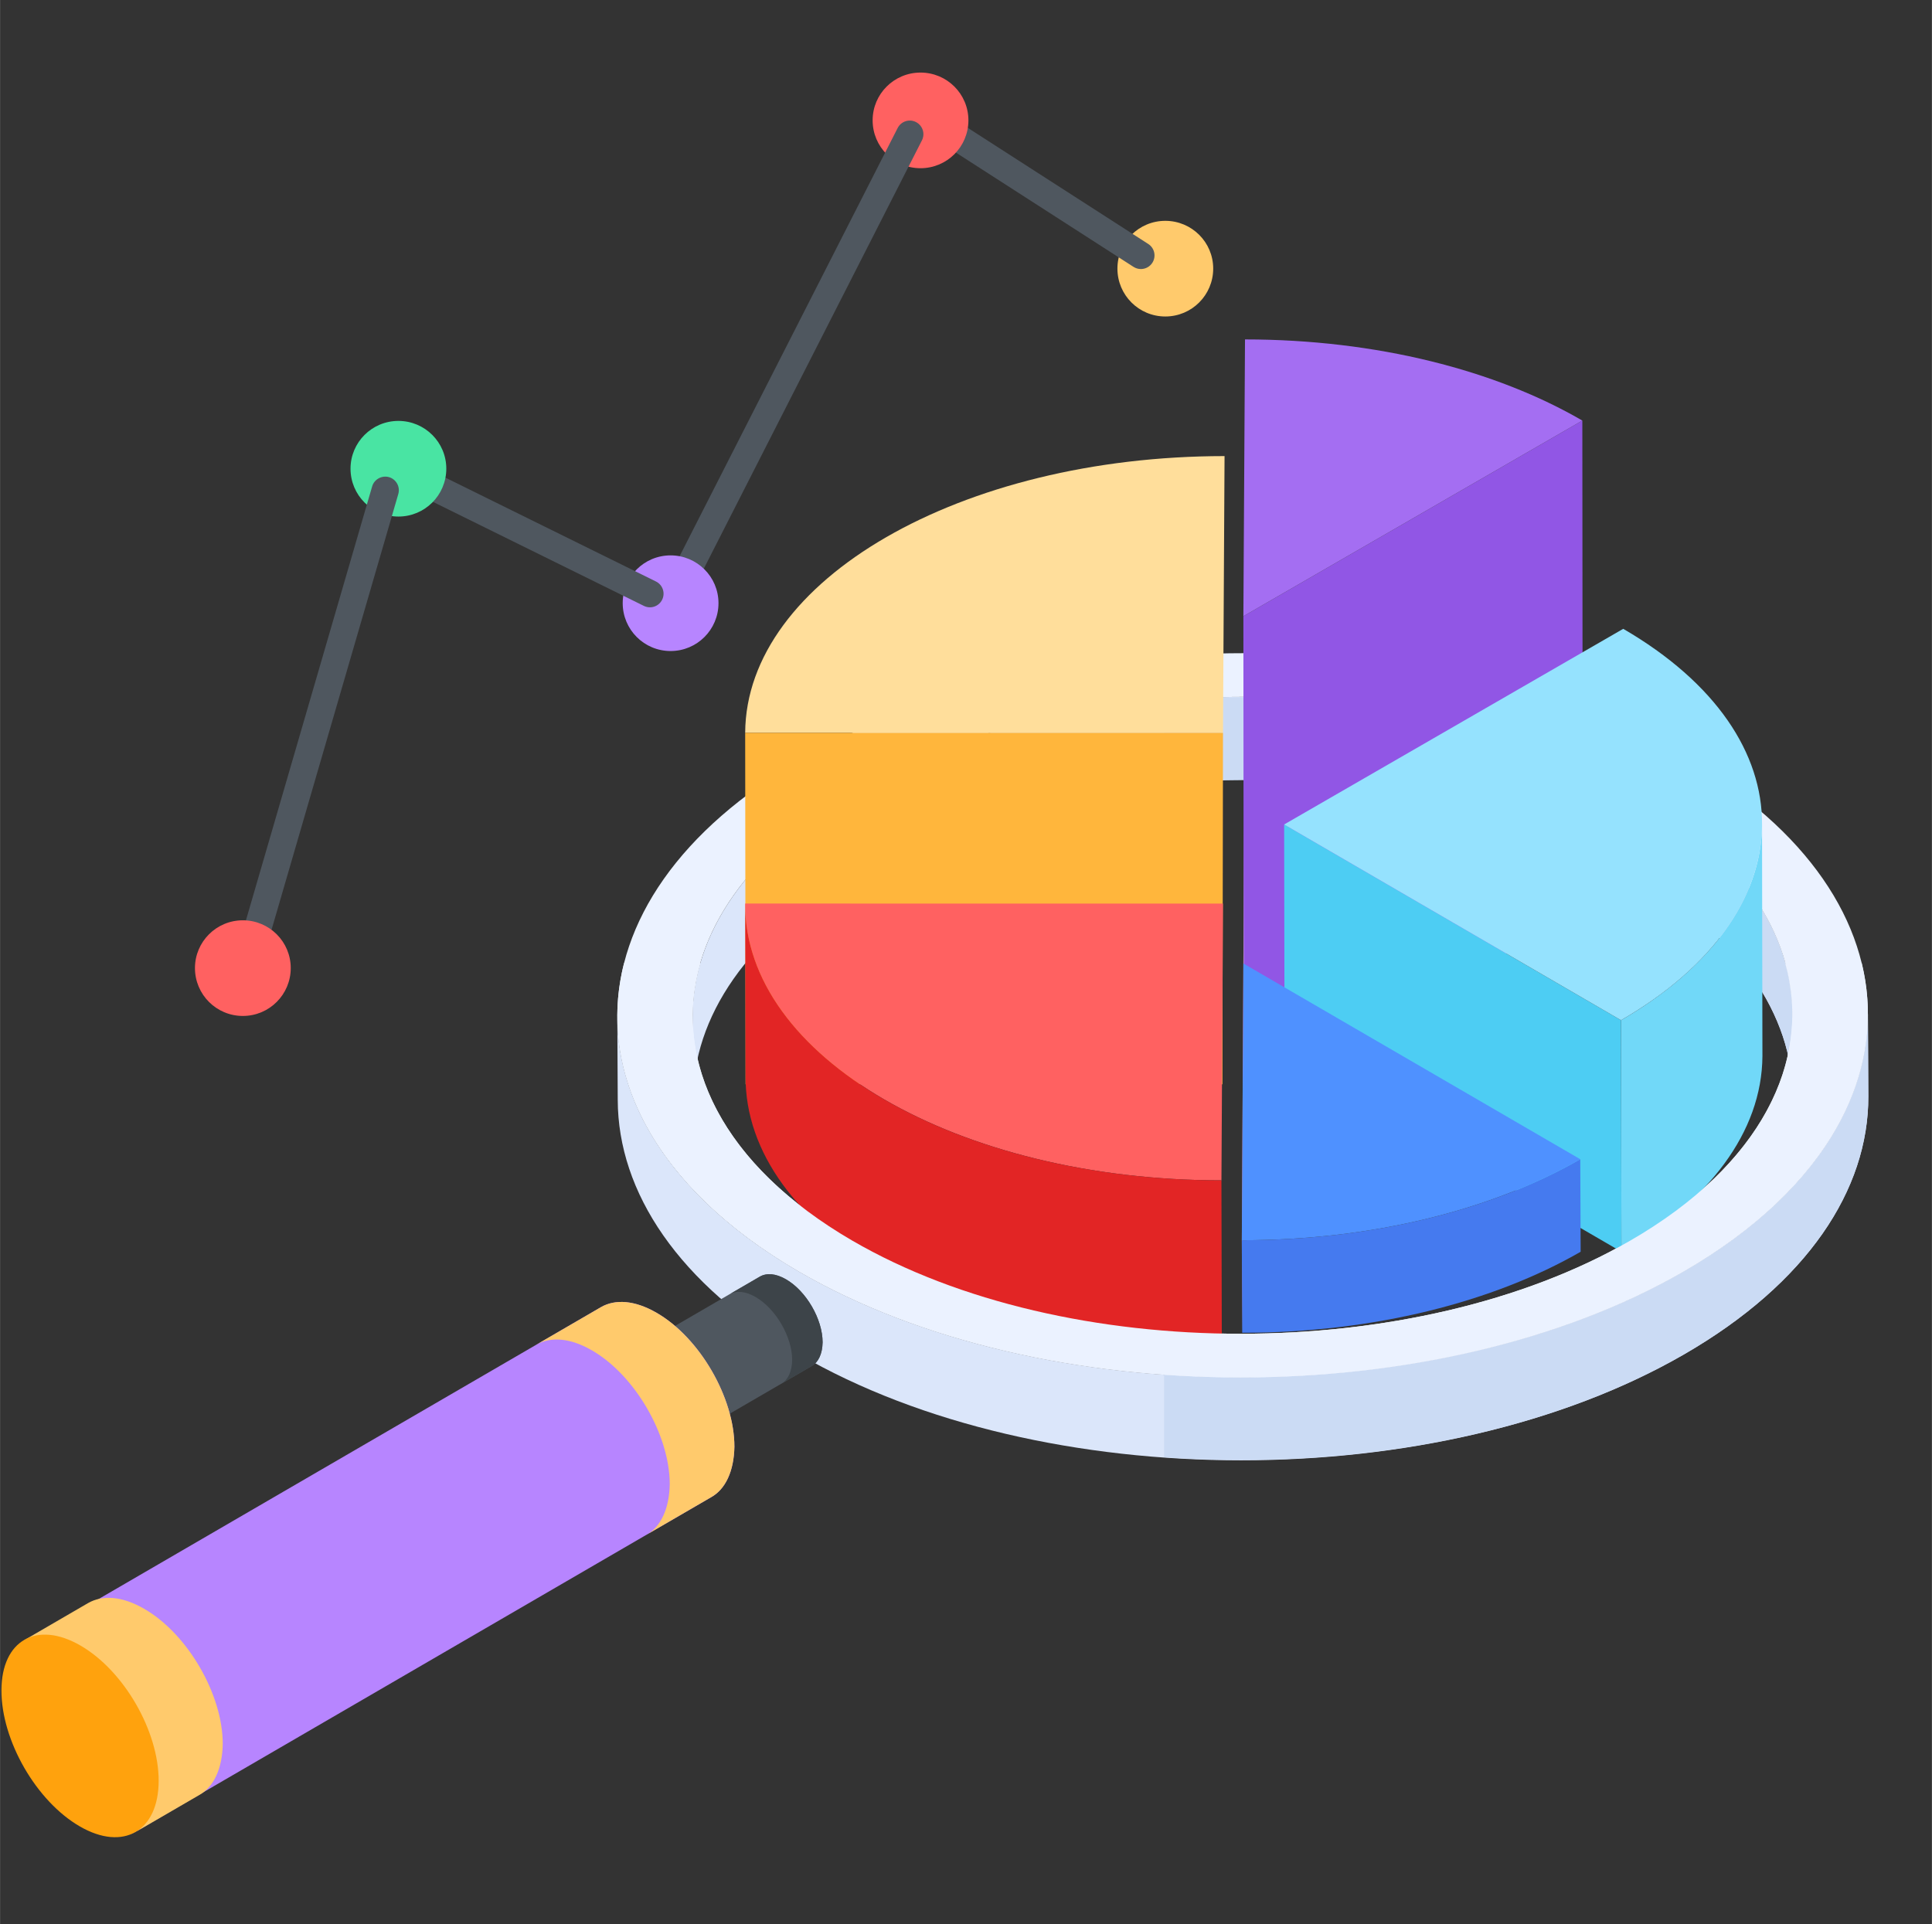 <svg xmlns="http://www.w3.org/2000/svg" xmlns:xlink="http://www.w3.org/1999/xlink" width="2500" zoomAndPan="magnify" viewBox="0 0 1874.88 1867.5" height="2490" preserveAspectRatio="xMidYMid meet" version="1.0"><rect x="0" y="0" width="1874.88" height="1867.5" fill="#333333" stroke="none"/><defs><clipPath id="a5b8d99e9c"><path d="M 846 70.059 L 940 70.059 L 940 164 L 846 164 Z M 846 70.059 " clip-rule="nonzero"/></clipPath></defs><path fill="#dbe6fa" d="M 672.156 987.023 L 672.578 1067.48 C 672.352 987.777 724.84 907.949 829.934 847.277 C 1038.777 726.707 1377.523 726.711 1585.012 847.281 C 1688.086 907.18 1739.684 985.742 1739.906 1064.426 L 1739.48 983.969 C 1739.258 905.285 1687.66 826.723 1584.586 766.824 C 1377.102 646.254 1038.355 646.25 829.512 766.82 C 724.418 827.492 671.93 907.32 672.156 987.023 Z M 672.156 987.023 " fill-opacity="1" fill-rule="nonzero"/><path fill="#dbe6fa" d="M 599.031 987.23 L 599.453 1067.688 C 599.707 1157.148 658.379 1246.469 775.582 1314.578 C 1011.516 1451.68 1396.742 1451.75 1634.219 1314.648 C 1753.719 1245.66 1813.402 1154.867 1813.148 1064.215 L 1812.723 983.758 C 1812.98 1074.41 1753.297 1165.203 1633.793 1234.191 C 1396.32 1371.293 1011.094 1371.223 775.16 1234.121 C 657.953 1166.012 599.285 1076.691 599.031 987.23 Z M 599.031 987.23 " fill-opacity="1" fill-rule="nonzero"/><path fill="#cbdbf4" d="M 1739.484 983.965 C 1739.258 905.285 1687.664 826.723 1584.586 766.824 C 1461.082 695.055 1291.137 666.355 1129.691 680.027 L 1129.691 760.523 C 1291.258 746.762 1461.391 775.445 1585.008 847.281 C 1688.086 907.18 1739.684 985.742 1739.906 1064.422 Z M 1739.484 983.965 " fill-opacity="1" fill-rule="nonzero"/><path fill="#cbdbf4" d="M 1812.723 983.758 C 1812.977 1074.41 1753.297 1165.203 1633.797 1234.191 C 1496.105 1313.68 1308.82 1346.738 1129.691 1334.035 L 1129.691 1414.457 C 1308.945 1427.242 1496.422 1394.203 1634.215 1314.648 C 1753.719 1245.66 1813.406 1154.863 1813.145 1064.215 Z M 1812.723 983.758 " fill-opacity="1" fill-rule="nonzero"/><path fill="#ebf2ff" d="M 1636.594 736.801 C 1872.527 873.902 1871.27 1097.094 1633.793 1234.191 C 1396.32 1371.293 1011.094 1371.223 775.16 1234.121 C 539.23 1097.02 540.484 873.961 777.961 736.863 C 1015.434 599.766 1400.66 599.699 1636.594 736.801 Z M 1582.125 1204.168 C 1790.969 1083.598 1792.074 887.395 1584.586 766.824 C 1377.102 646.254 1038.355 646.25 829.512 766.82 C 620.668 887.391 619.562 1083.594 827.051 1204.164 C 1034.535 1324.734 1373.285 1324.738 1582.125 1204.168 " fill-opacity="1" fill-rule="nonzero"/><path fill="#4f575f" d="M 663.914 1397.875 L 787.75 1325.91 C 794.102 1322.336 798.074 1314.195 798.273 1302.883 C 798.273 1280.449 782.395 1253.055 762.738 1241.742 C 752.812 1235.984 743.879 1235.391 737.328 1239.16 L 606.129 1315.402 C 625.504 1342.82 644.926 1370.203 663.914 1397.875 Z M 663.914 1397.875 " fill-opacity="1" fill-rule="nonzero"/><path fill="#3d4449" d="M 707.801 1256.324 C 714.348 1252.551 723.281 1253.145 733.207 1258.902 C 752.859 1270.219 768.742 1297.613 768.742 1320.043 C 768.543 1331.355 764.574 1339.496 758.223 1343.07 L 787.75 1325.91 C 794.102 1322.336 798.074 1314.195 798.273 1302.883 C 798.273 1280.449 782.395 1253.055 762.738 1241.742 C 752.812 1235.984 743.879 1235.391 737.328 1239.16 Z M 707.801 1256.324 " fill-opacity="1" fill-rule="nonzero"/><path fill="#b785ff" d="M 18.984 1596.621 C 32.902 1588.605 51.887 1589.871 72.98 1602.105 C 114.746 1626.152 148.5 1684.367 148.5 1732.035 C 148.078 1756.082 139.637 1773.379 126.141 1780.969 L 690.316 1453.113 C 703.812 1445.52 712.254 1428.223 712.676 1404.176 C 712.676 1356.508 678.93 1298.293 637.16 1274.246 C 616.066 1262.012 597.082 1260.75 583.164 1268.762 Z M 18.984 1596.621 " fill-opacity="1" fill-rule="nonzero"/><path fill="#ffca6c" d="M 520.406 1305.23 C 534.324 1297.219 553.309 1298.48 574.402 1310.715 C 616.168 1334.762 649.922 1392.977 649.922 1440.648 C 649.5 1464.691 641.059 1481.988 627.562 1489.582 L 690.316 1453.113 C 703.812 1445.52 712.254 1428.223 712.676 1404.176 C 712.676 1356.508 678.93 1298.293 637.16 1274.246 C 616.066 1262.012 597.082 1260.75 583.164 1268.762 Z M 520.406 1305.23 " fill-opacity="1" fill-rule="nonzero"/><path fill="#ffca6c" d="M 21.977 1592.859 C 36.027 1584.766 55.199 1586.043 76.5 1598.398 C 118.672 1622.68 152.754 1681.461 152.754 1729.598 C 152.328 1753.875 143.805 1771.344 130.176 1779.008 L 193.543 1742.184 C 207.172 1734.516 215.695 1717.051 216.121 1692.77 C 216.121 1644.637 182.047 1585.852 139.867 1561.57 C 118.566 1549.219 99.398 1547.941 85.344 1556.035 Z M 21.977 1592.859 " fill-opacity="1" fill-rule="nonzero"/><path fill="#ffa20d" d="M 78.012 1597.207 C 35.586 1572.711 1.477 1592.148 1.34 1640.59 C 1.199 1689.34 35.086 1748.348 77.516 1772.84 C 119.672 1797.18 153.781 1777.43 153.922 1728.676 C 154.059 1680.238 120.172 1621.543 78.012 1597.207 Z M 78.012 1597.207 " fill-opacity="1" fill-rule="nonzero"/><path fill="#ffde9b" d="M 1206.633 935.188 L 1207.023 1072.25 L 1208.535 803.621 L 1208.145 666.562 Z M 1206.633 935.188 " fill-opacity="1" fill-rule="nonzero"/><path fill="#9156e5" d="M 1206.633 598.117 L 1207.023 1072.25 L 1535.977 882.336 L 1535.59 408.207 Z M 1206.633 598.117 " fill-opacity="1" fill-rule="nonzero"/><path fill="#ffde9b" d="M 860.02 521.41 C 775.805 570.02 723.547 637.145 723.133 711.285 L 1186.852 711.324 L 1188.363 442.695 C 1060.301 442.73 944.199 472.82 860.02 521.41 Z M 860.02 521.41 " fill-opacity="1" fill-rule="nonzero"/><path fill="#ffb63c" d="M 723.133 711.285 L 723.52 1052.43 L 1186.305 1052.469 L 1186.852 711.324 Z M 723.133 711.285 " fill-opacity="1" fill-rule="nonzero"/><path fill="#a46ef2" d="M 1208.211 329.453 L 1206.633 598.117 L 1535.59 408.207 C 1451.828 359.531 1336.18 329.492 1208.211 329.453 Z M 1208.211 329.453 " fill-opacity="1" fill-rule="nonzero"/><path fill="#4dcdf3" d="M 1246.199 800.27 L 1246.586 1025.004 L 1573.527 1214.992 L 1573.137 990.254 Z M 1246.199 800.27 " fill-opacity="1" fill-rule="nonzero"/><path fill="#71d8f8" d="M 1573.137 990.254 L 1573.527 1214.992 C 1657.645 1166.355 1709.953 1099.164 1710.371 1025.008 L 1709.98 800.27 C 1709.566 874.43 1657.258 941.621 1573.137 990.254 Z M 1573.137 990.254 " fill-opacity="1" fill-rule="nonzero"/><path fill="#95e2fe" d="M 1246.199 800.27 L 1573.137 990.254 C 1754.992 885.109 1755.539 715.105 1575.277 610.355 Z M 1246.199 800.27 " fill-opacity="1" fill-rule="nonzero"/><path fill="#ff6161" d="M 723.133 877.016 C 722.297 1025.477 929.152 1145.68 1185.34 1145.68 L 1186.852 877.055 Z M 723.133 877.016 " fill-opacity="1" fill-rule="nonzero"/><path fill="#ff6161" d="M 1205.121 1203.812 L 1205.512 1293.633 L 1207.023 1072.25 L 1206.633 935.188 Z M 1205.121 1203.812 " fill-opacity="1" fill-rule="nonzero"/><path fill="#e22525" d="M 723.133 877.016 L 723.52 1044.75 C 722.684 1193.207 929.539 1313.41 1185.73 1313.414 L 1185.34 1145.68 C 929.152 1145.68 722.297 1025.477 723.133 877.016 Z M 723.133 877.016 " fill-opacity="1" fill-rule="nonzero"/><path fill="#457aef" d="M 1205.121 1203.812 L 1205.512 1293.633 C 1333.543 1293.633 1449.719 1263.555 1533.965 1214.992 L 1533.574 1125.176 C 1449.332 1173.738 1333.156 1203.816 1205.121 1203.812 Z M 1205.121 1203.812 " fill-opacity="1" fill-rule="nonzero"/><path fill="#4f91ff" d="M 1206.633 935.188 L 1205.121 1203.812 C 1333.156 1203.816 1449.332 1173.738 1533.574 1125.176 Z M 1206.633 935.188 " fill-opacity="1" fill-rule="nonzero"/><path fill="#ebf2ff" d="M 1732.469 934.855 C 1758.969 1029.945 1708.895 1130.984 1582.125 1204.168 C 1373.285 1324.738 1034.535 1324.734 827.047 1204.164 C 701.109 1130.98 652.168 1029.941 679.738 934.855 L 605.598 934.855 C 578.57 1040.918 635.02 1152.684 775.16 1234.121 C 1011.09 1371.223 1396.32 1371.289 1633.797 1234.191 C 1774.848 1152.762 1832.555 1040.953 1806.73 934.855 Z M 1732.469 934.855 " fill-opacity="1" fill-rule="nonzero"/><path fill="#ffca6c" d="M 1177.352 260.711 C 1177.352 286.406 1156.57 307.188 1130.871 307.188 C 1105.176 307.188 1084.395 286.406 1084.395 260.711 C 1084.395 235.129 1105.176 214.348 1130.871 214.348 C 1156.57 214.348 1177.352 235.129 1177.352 260.711 Z M 1177.352 260.711 " fill-opacity="1" fill-rule="nonzero"/><path fill="#4f575f" d="M 1107.168 261.141 C 1104.719 261.141 1102.238 260.457 1100.027 259.039 L 886.156 121.414 C 880.02 117.461 878.25 109.289 882.195 103.148 C 886.137 96.996 894.32 95.254 900.461 99.188 L 1114.328 236.812 C 1120.465 240.766 1122.234 248.938 1118.293 255.074 C 1115.766 259 1111.508 261.141 1107.168 261.141 Z M 1107.168 261.141 " fill-opacity="1" fill-rule="nonzero"/><g clip-path="url(#a5b8d99e9c)"><path fill="#ff6161" d="M 939.781 116.801 C 939.781 142.496 919 163.273 893.305 163.273 C 867.609 163.273 846.828 142.496 846.828 116.801 C 846.828 91.215 867.609 70.438 893.305 70.438 C 919 70.438 939.781 91.215 939.781 116.801 Z M 939.781 116.801 " fill-opacity="1" fill-rule="nonzero"/></g><path fill="#4f575f" d="M 644.762 597.934 C 638.254 594.613 635.664 586.664 638.973 580.164 L 871.109 124.262 C 874.426 117.746 882.387 115.141 888.875 118.473 C 895.383 121.793 897.973 129.746 894.664 136.242 L 662.527 592.145 C 659.195 598.676 651.23 601.227 644.762 597.934 Z M 644.762 597.934 " fill-opacity="1" fill-rule="nonzero"/><path fill="#b785ff" d="M 697.23 585.434 C 697.23 611.129 676.449 631.91 650.75 631.91 C 625.055 631.91 604.273 611.129 604.273 585.434 C 604.273 559.852 625.055 539.07 650.75 539.07 C 676.449 539.07 697.23 559.852 697.23 585.434 Z M 697.23 585.434 " fill-opacity="1" fill-rule="nonzero"/><path fill="#4f575f" d="M 624.863 588.117 L 375.801 465.258 C 369.258 462.023 366.566 454.105 369.793 447.562 C 373.02 441.012 380.926 438.332 387.488 441.555 L 636.551 564.418 C 643.094 567.652 645.785 575.566 642.559 582.109 C 639.344 588.613 631.477 591.359 624.863 588.117 Z M 624.863 588.117 " fill-opacity="1" fill-rule="nonzero"/><path fill="#49e4a3" d="M 433.078 454.914 C 433.078 480.605 412.297 501.387 386.598 501.387 C 360.902 501.387 340.121 480.605 340.121 454.914 C 340.121 429.328 360.902 408.551 386.598 408.551 C 412.297 408.551 433.078 429.328 433.078 454.914 Z M 433.078 454.914 " fill-opacity="1" fill-rule="nonzero"/><path fill="#4f575f" d="M 240.852 932.965 C 233.84 930.918 229.812 923.594 231.848 916.59 L 361.105 472.141 C 363.16 465.129 370.551 461.176 377.48 463.137 C 384.492 465.184 388.52 472.508 386.484 479.512 L 257.227 923.961 C 255.215 930.855 248.016 935.012 240.852 932.965 Z M 240.852 932.965 " fill-opacity="1" fill-rule="nonzero"/><path fill="#ff6161" d="M 282.105 939.637 C 282.105 965.332 261.324 986.113 235.625 986.113 C 209.93 986.113 189.148 965.332 189.148 939.637 C 189.148 914.055 209.93 893.273 235.625 893.273 C 261.324 893.273 282.105 914.055 282.105 939.637 Z M 282.105 939.637 " fill-opacity="1" fill-rule="nonzero"/></svg>